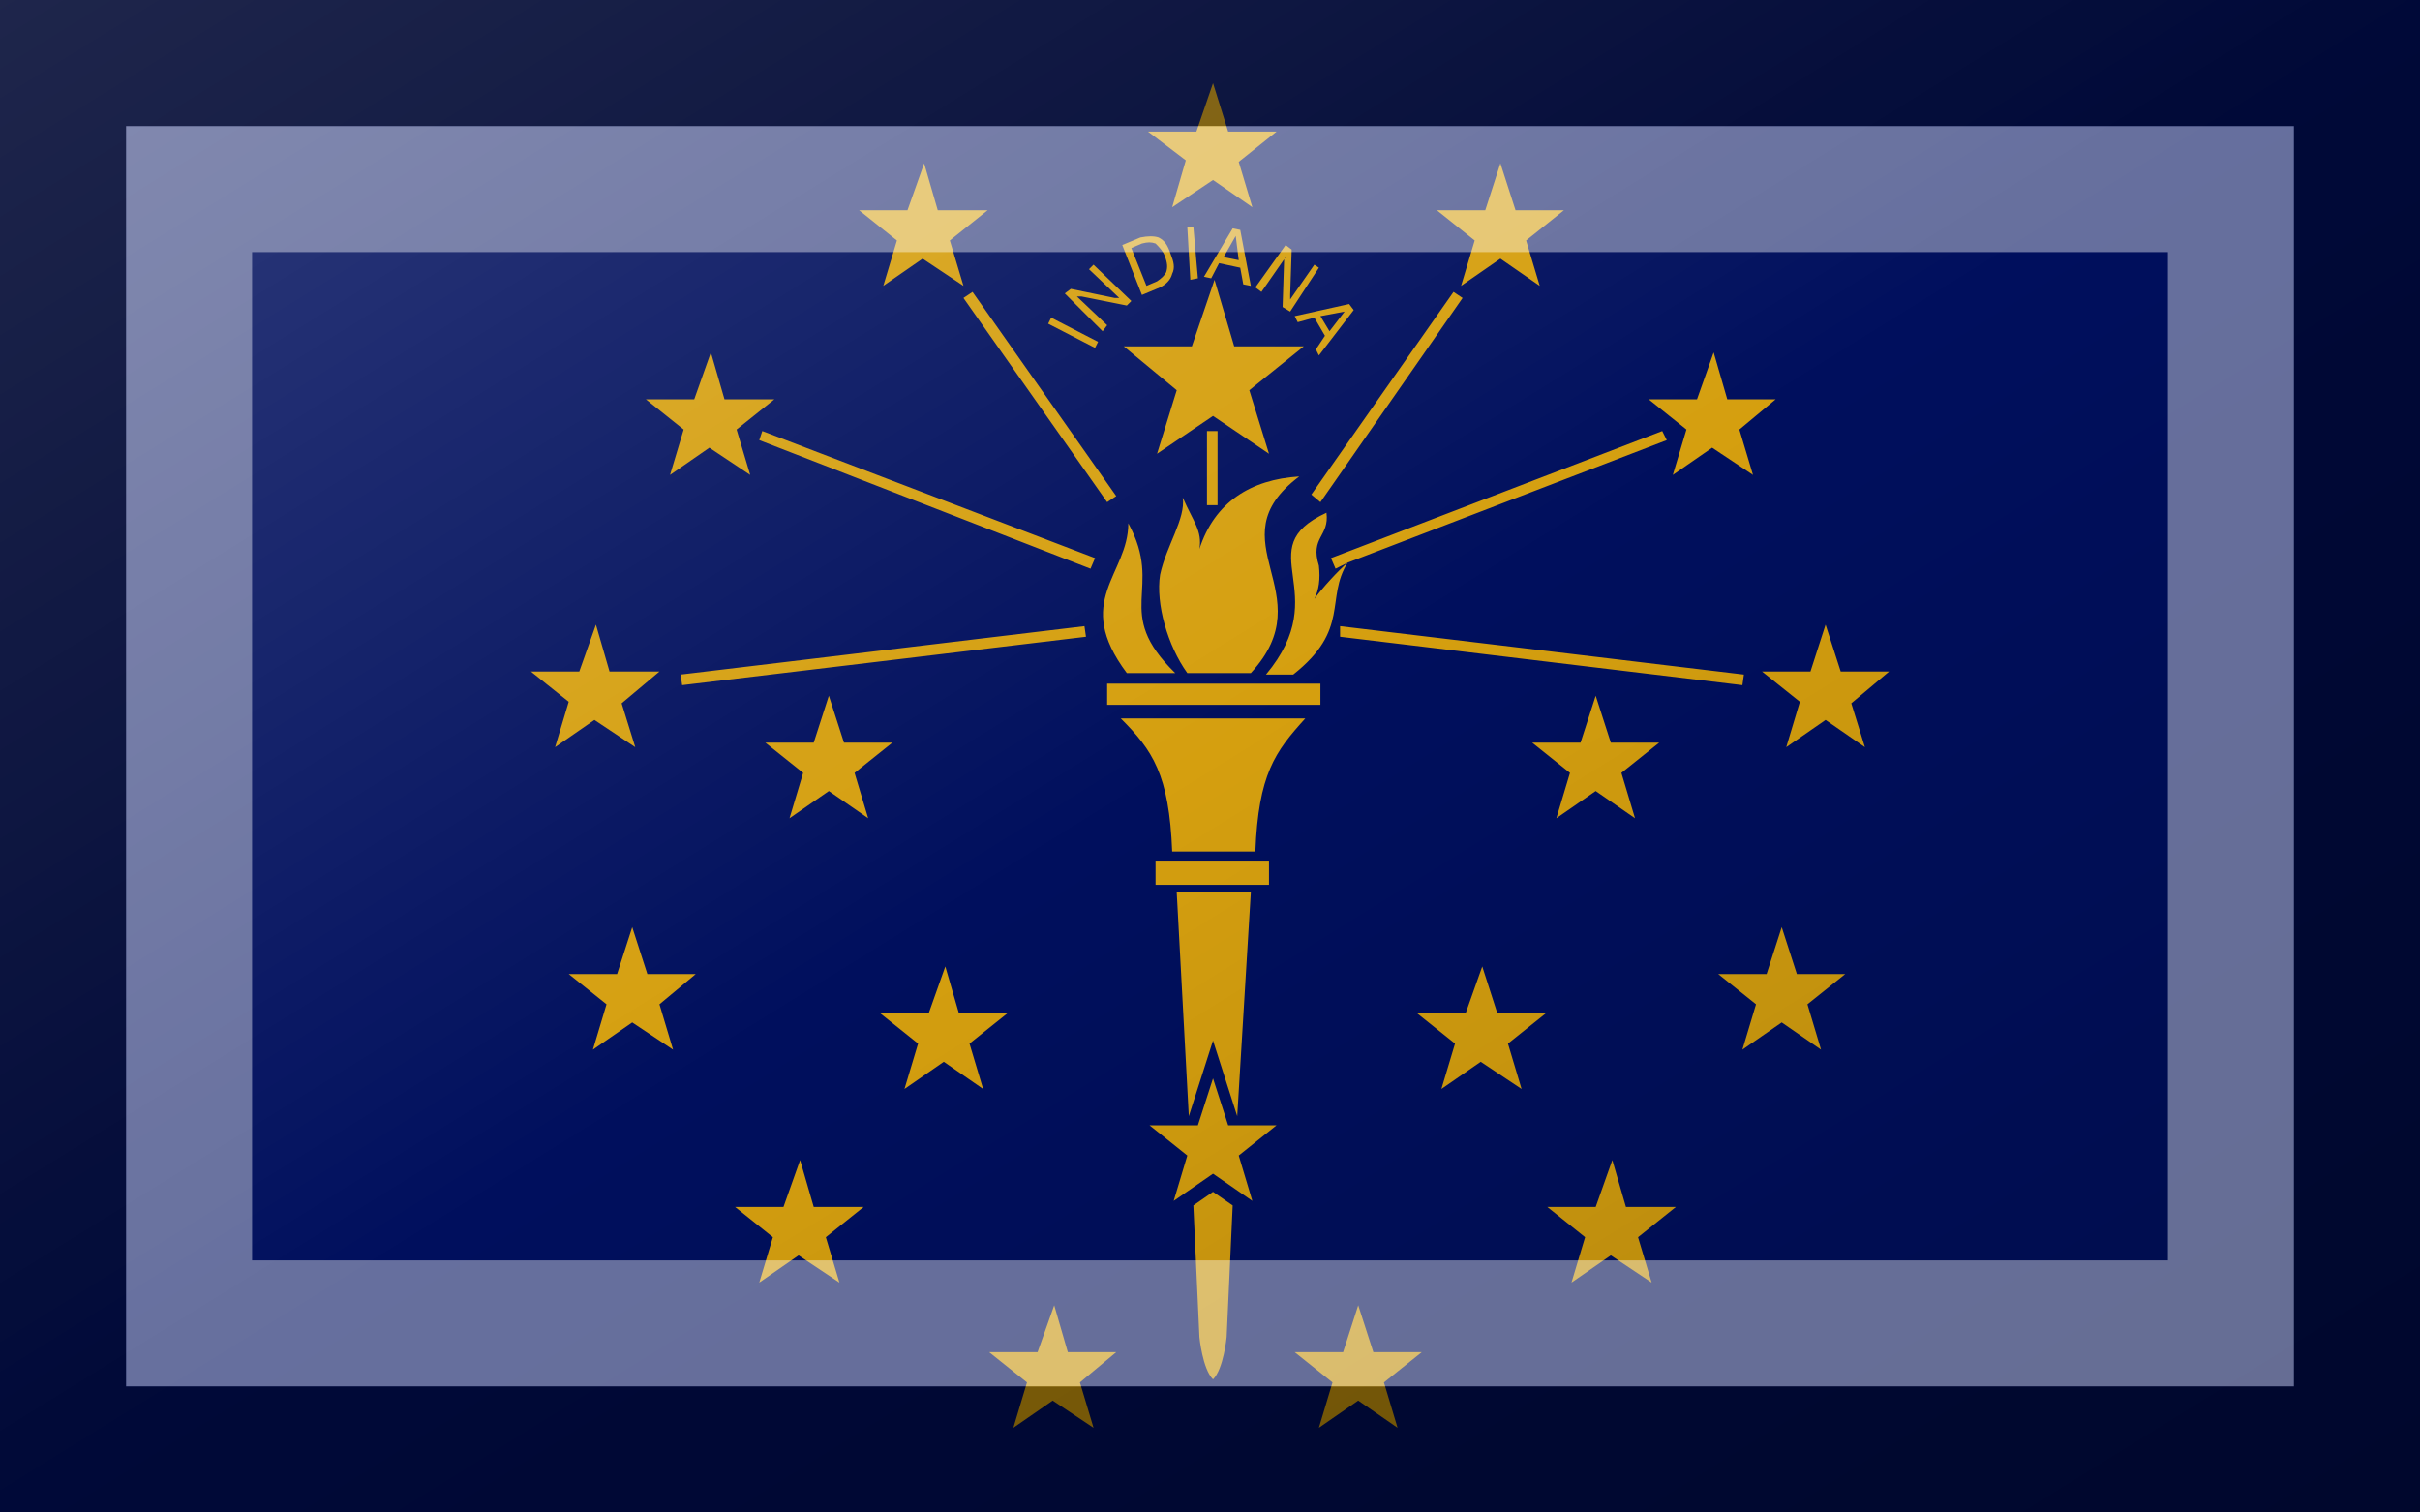 <?xml version="1.0"?>
<svg xmlns="http://www.w3.org/2000/svg" xmlns:xlink="http://www.w3.org/1999/xlink" version="1.1" width="576" height="360" viewBox="0 0 576 360">
<!-- Generated by Kreative Vexillo v1.0 -->
<style>
.blue{fill:rgb(0,15,93);}
.gold{fill:rgb(213,159,15);}
</style>
<defs>
<path id="seal" d="M 0.175 -0.341 L 0.15 -0.361 L 0.182 -0.361 L 0.192 -0.392 L 0.202 -0.361 L 0.234 -0.361 L 0.209 -0.341 L 0.218 -0.311 L 0.192 -0.329 L 0.166 -0.311 L 0.175 -0.341 Z M 0.306 -0.186 L 0.332 -0.204 L 0.359 -0.186 L 0.35 -0.216 L 0.374 -0.236 L 0.342 -0.236 L 0.333 -0.267 L 0.322 -0.236 L 0.29 -0.236 L 0.315 -0.216 L 0.306 -0.186 Z M 0.449 -0.056 L 0.417 -0.056 L 0.407 -0.087 L 0.397 -0.056 L 0.365 -0.056 L 0.39 -0.036 L 0.381 -0.006 L 0.407 -0.024 L 0.433 -0.006 L 0.424 -0.035 L 0.449 -0.056 Z M 0.265 -0.009 L 0.255 -0.04 L 0.245 -0.009 L 0.213 -0.009 L 0.238 0.011 L 0.229 0.041 L 0.255 0.023 L 0.281 0.041 L 0.272 0.011 L 0.297 -0.009 L 0.265 -0.009 Z M 0.388 0.144 L 0.378 0.113 L 0.368 0.144 L 0.336 0.144 L 0.361 0.164 L 0.352 0.194 L 0.378 0.176 L 0.404 0.194 L 0.395 0.164 L 0.42 0.144 L 0.388 0.144 Z M 0.275 0.298 L 0.266 0.267 L 0.255 0.298 L 0.223 0.298 L 0.248 0.318 L 0.239 0.348 L 0.265 0.33 L 0.292 0.348 L 0.283 0.318 L 0.308 0.298 L 0.275 0.298 Z M 0.19 0.17 L 0.18 0.139 L 0.169 0.17 L 0.137 0.17 L 0.162 0.19 L 0.153 0.22 L 0.179 0.202 L 0.206 0.22 L 0.197 0.19 L 0.222 0.17 L 0.19 0.17 Z M 0.108 0.394 L 0.098 0.363 L 0.088 0.394 L 0.056 0.394 L 0.081 0.414 L 0.072 0.444 L 0.098 0.426 L 0.124 0.444 L 0.115 0.414 L 0.14 0.394 L 0.108 0.394 Z M -0.094 0.394 L -0.103 0.363 L -0.114 0.394 L -0.146 0.394 L -0.121 0.414 L -0.13 0.444 L -0.104 0.426 L -0.077 0.444 L -0.086 0.414 L -0.062 0.394 L -0.094 0.394 Z M -0.134 0.17 L -0.166 0.17 L -0.175 0.139 L -0.186 0.17 L -0.218 0.17 L -0.193 0.19 L -0.202 0.22 L -0.176 0.202 L -0.15 0.22 L -0.159 0.19 L -0.134 0.17 Z M -0.262 0.298 L -0.271 0.267 L -0.282 0.298 L -0.314 0.298 L -0.289 0.318 L -0.298 0.348 L -0.272 0.33 L -0.245 0.348 L -0.254 0.318 L -0.229 0.298 L -0.262 0.298 Z M -0.372 0.144 L -0.382 0.113 L -0.392 0.144 L -0.424 0.144 L -0.399 0.164 L -0.408 0.194 L -0.382 0.176 L -0.355 0.194 L -0.364 0.164 L -0.34 0.144 L -0.372 0.144 Z M -0.407 -0.024 L -0.38 -0.006 L -0.389 -0.035 L -0.364 -0.056 L -0.397 -0.056 L -0.406 -0.087 L -0.417 -0.056 L -0.449 -0.056 L -0.424 -0.036 L -0.433 -0.006 L -0.407 -0.024 Z M -0.21 -0.009 L -0.242 -0.009 L -0.252 -0.04 L -0.262 -0.009 L -0.294 -0.009 L -0.269 0.011 L -0.278 0.041 L -0.252 0.023 L -0.226 0.041 L -0.235 0.011 L -0.21 -0.009 Z M -0.357 -0.186 L -0.331 -0.204 L -0.304 -0.186 L -0.313 -0.216 L -0.288 -0.236 L -0.321 -0.236 L -0.33 -0.267 L -0.341 -0.236 L -0.373 -0.236 L -0.348 -0.216 L -0.357 -0.186 Z M -0.216 -0.311 L -0.19 -0.329 L -0.163 -0.311 L -0.172 -0.341 L -0.147 -0.361 L -0.18 -0.361 L -0.189 -0.392 L -0.2 -0.361 L -0.232 -0.361 L -0.207 -0.341 L -0.216 -0.311 Z M -0.025 -0.363 L 0.002 -0.381 L 0.028 -0.363 L 0.019 -0.393 L 0.044 -0.413 L 0.012 -0.413 L 0.002 -0.445 L -0.009 -0.413 L -0.041 -0.413 L -0.016 -0.394 L -0.025 -0.363 Z M 0.161 -0.307 L 0.067 -0.173 L 0.073 -0.168 L 0.167 -0.303 L 0.161 -0.307 Z M 0.302 -0.209 L 0.299 -0.215 L 0.08 -0.131 L 0.083 -0.124 L 0.091 -0.128 C 0.085 -0.123 0.074 -0.111 0.069 -0.104 C 0.072 -0.11 0.073 -0.117 0.072 -0.126 C 0.066 -0.145 0.079 -0.145 0.077 -0.161 C 0.025 -0.137 0.083 -0.109 0.037 -0.054 L 0.037 -0.054 L 0.055 -0.054 C 0.093 -0.084 0.076 -0.104 0.091 -0.128 L 0.302 -0.209 Z M 0.353 -0.054 L 0.086 -0.086 L 0.086 -0.079 L 0.352 -0.047 L 0.353 -0.054 Z M 0.012 0.244 L 0.002 0.213 L -0.008 0.244 L -0.04 0.244 L -0.015 0.264 L -0.024 0.294 L 0.002 0.276 L 0.028 0.294 L 0.019 0.264 L 0.044 0.244 L 0.012 0.244 Z M -0.022 -0.242 L -0.035 -0.2 L 0.002 -0.225 L 0.039 -0.2 L 0.026 -0.242 L 0.062 -0.271 L 0.016 -0.271 L 0.003 -0.315 L -0.012 -0.271 L -0.057 -0.271 L -0.022 -0.242 Z M -0.055 -0.055 L -0.023 -0.055 C -0.065 -0.096 -0.03 -0.11 -0.054 -0.154 C -0.054 -0.12 -0.091 -0.103 -0.055 -0.055 C -0.055 -0.055 -0.055 -0.055 -0.055 -0.055 Z M 0.059 -0.185 C 0.027 -0.183 0.003 -0.168 -0.007 -0.137 C -0.005 -0.149 -0.011 -0.155 -0.018 -0.171 C -0.016 -0.157 -0.029 -0.139 -0.033 -0.12 C -0.036 -0.101 -0.028 -0.073 -0.015 -0.055 L 0.027 -0.055 C 0.076 -0.108 0.002 -0.142 0.059 -0.185 Z M 0.03 0.063 C 0.032 0.012 0.043 -0.003 0.063 -0.025 C 0.023 -0.025 -0.022 -0.025 -0.059 -0.025 C -0.038 -0.004 -0.027 0.012 -0.025 0.063 C -0.007 0.063 0.011 0.063 0.03 0.063 Z M 0.002 0.188 L 0.018 0.238 L 0.027 0.09 C 0.01 0.09 -0.006 0.09 -0.022 0.09 L -0.014 0.238 L 0.002 0.188 Z M -0.011 0.297 L -0.007 0.384 C -0.007 0.384 -0.005 0.405 0.002 0.412 L 0.002 0.412 C 0.009 0.405 0.011 0.384 0.011 0.384 L 0.015 0.297 L 0.002 0.288 L -0.011 0.297 Z M 0.073 -0.048 L -0.068 -0.048 L -0.068 -0.034 L 0.073 -0.034 L 0.073 -0.048 Z M 0.039 0.069 L -0.036 0.069 L -0.036 0.085 L 0.039 0.085 L 0.039 0.069 Z M -0.349 -0.047 L -0.082 -0.079 L -0.083 -0.086 L -0.35 -0.054 L -0.349 -0.047 Z M -0.076 -0.131 L -0.296 -0.215 L -0.298 -0.209 L -0.079 -0.124 L -0.076 -0.131 Z M -0.062 -0.172 L -0.157 -0.307 L -0.163 -0.303 L -0.068 -0.168 L -0.062 -0.172 Z M -0.002 -0.215 L -0.002 -0.166 L 0.005 -0.166 L 0.005 -0.215 L -0.002 -0.215 Z M 0.056 -0.291 L 0.092 -0.299 L 0.095 -0.295 L 0.072 -0.265 L 0.07 -0.269 L 0.076 -0.278 L 0.069 -0.29 L 0.058 -0.287 L 0.056 -0.291 Z M 0.073 -0.291 L 0.079 -0.281 L 0.089 -0.294 L 0.073 -0.291 Z M -0.068 -0.285 L -0.088 -0.304 C -0.088 -0.304 -0.087 -0.304 -0.087 -0.304 C -0.086 -0.304 -0.086 -0.304 -0.085 -0.304 L -0.055 -0.298 L -0.052 -0.301 L -0.077 -0.325 L -0.08 -0.322 L -0.06 -0.303 C -0.06 -0.303 -0.061 -0.303 -0.061 -0.303 C -0.062 -0.303 -0.062 -0.303 -0.063 -0.303 L -0.092 -0.309 L -0.096 -0.306 L -0.071 -0.281 L -0.068 -0.285 Z M 0.034 -0.307 L 0.05 -0.33 C 0.05 -0.33 0.05 -0.329 0.049 -0.329 C 0.049 -0.328 0.049 -0.328 0.049 -0.328 L 0.048 -0.297 L 0.053 -0.294 L 0.072 -0.323 L 0.069 -0.325 L 0.053 -0.302 C 0.053 -0.302 0.053 -0.303 0.053 -0.304 C 0.053 -0.304 0.053 -0.305 0.053 -0.305 L 0.054 -0.335 L 0.05 -0.338 L 0.03 -0.31 L 0.034 -0.307 Z M -0.045 -0.305 L -0.058 -0.338 L -0.046 -0.343 C -0.041 -0.344 -0.037 -0.344 -0.034 -0.343 C -0.03 -0.341 -0.028 -0.338 -0.026 -0.332 C -0.024 -0.327 -0.023 -0.323 -0.025 -0.319 C -0.026 -0.315 -0.029 -0.312 -0.033 -0.31 L -0.045 -0.305 Z M -0.052 -0.336 L -0.042 -0.311 L -0.035 -0.314 C -0.032 -0.316 -0.03 -0.318 -0.029 -0.32 C -0.028 -0.323 -0.028 -0.326 -0.03 -0.331 C -0.031 -0.334 -0.034 -0.337 -0.036 -0.339 C -0.039 -0.34 -0.041 -0.34 -0.045 -0.339 L -0.052 -0.336 Z M -0.074 -0.274 L -0.105 -0.29 L -0.107 -0.286 L -0.076 -0.27 L -0.074 -0.274 Z M 0.006 -0.326 L 8.0000004E-4 -0.316 L -0.004 -0.317 L 0.015 -0.349 L 0.02 -0.348 L 0.027 -0.311 L 0.022 -0.312 L 0.02 -0.323 L 0.006 -0.326 Z M 0.009 -0.33 L 0.019 -0.328 L 0.017 -0.344 L 0.009 -0.33 Z M -0.011 -0.35 L -0.015 -0.35 L -0.013 -0.315 L -0.008 -0.316 L -0.011 -0.35 Z"/>
<linearGradient id="glaze" x1="0%" y1="0%" x2="100%" y2="100%">
<stop offset="0%" stop-color="rgb(255,255,255)" stop-opacity="0.2"/>
<stop offset="49.999%" stop-color="rgb(255,255,255)" stop-opacity="0.0"/>
<stop offset="50.001%" stop-color="rgb(0,0,0)" stop-opacity="0.0"/>
<stop offset="100%" stop-color="rgb(0,0,0)" stop-opacity="0.2"/>
</linearGradient>
</defs>
<g>
<rect x="0" y="0" width="576" height="360" class="blue"/>
<use xlink:href="#seal" transform="translate(288 180) scale(360 360) rotate(0)" class="gold"/>
</g>
<g>
<rect x="0" y="0" width="576" height="360" fill="url(#glaze)"/>
<path d="M 30 30 L 546 30 L 546 330 L 30 330 Z M 60 60 L 60 300 L 516 300 L 516 60 Z" fill="rgb(255,255,255)" opacity="0.4"/>
<path d="M 0 0 L 576 0 L 576 360 L 0 360 Z M 30 30 L 30 330 L 546 330 L 546 30 Z" fill="rgb(0,0,0)" opacity="0.4"/>
</g>
</svg>
